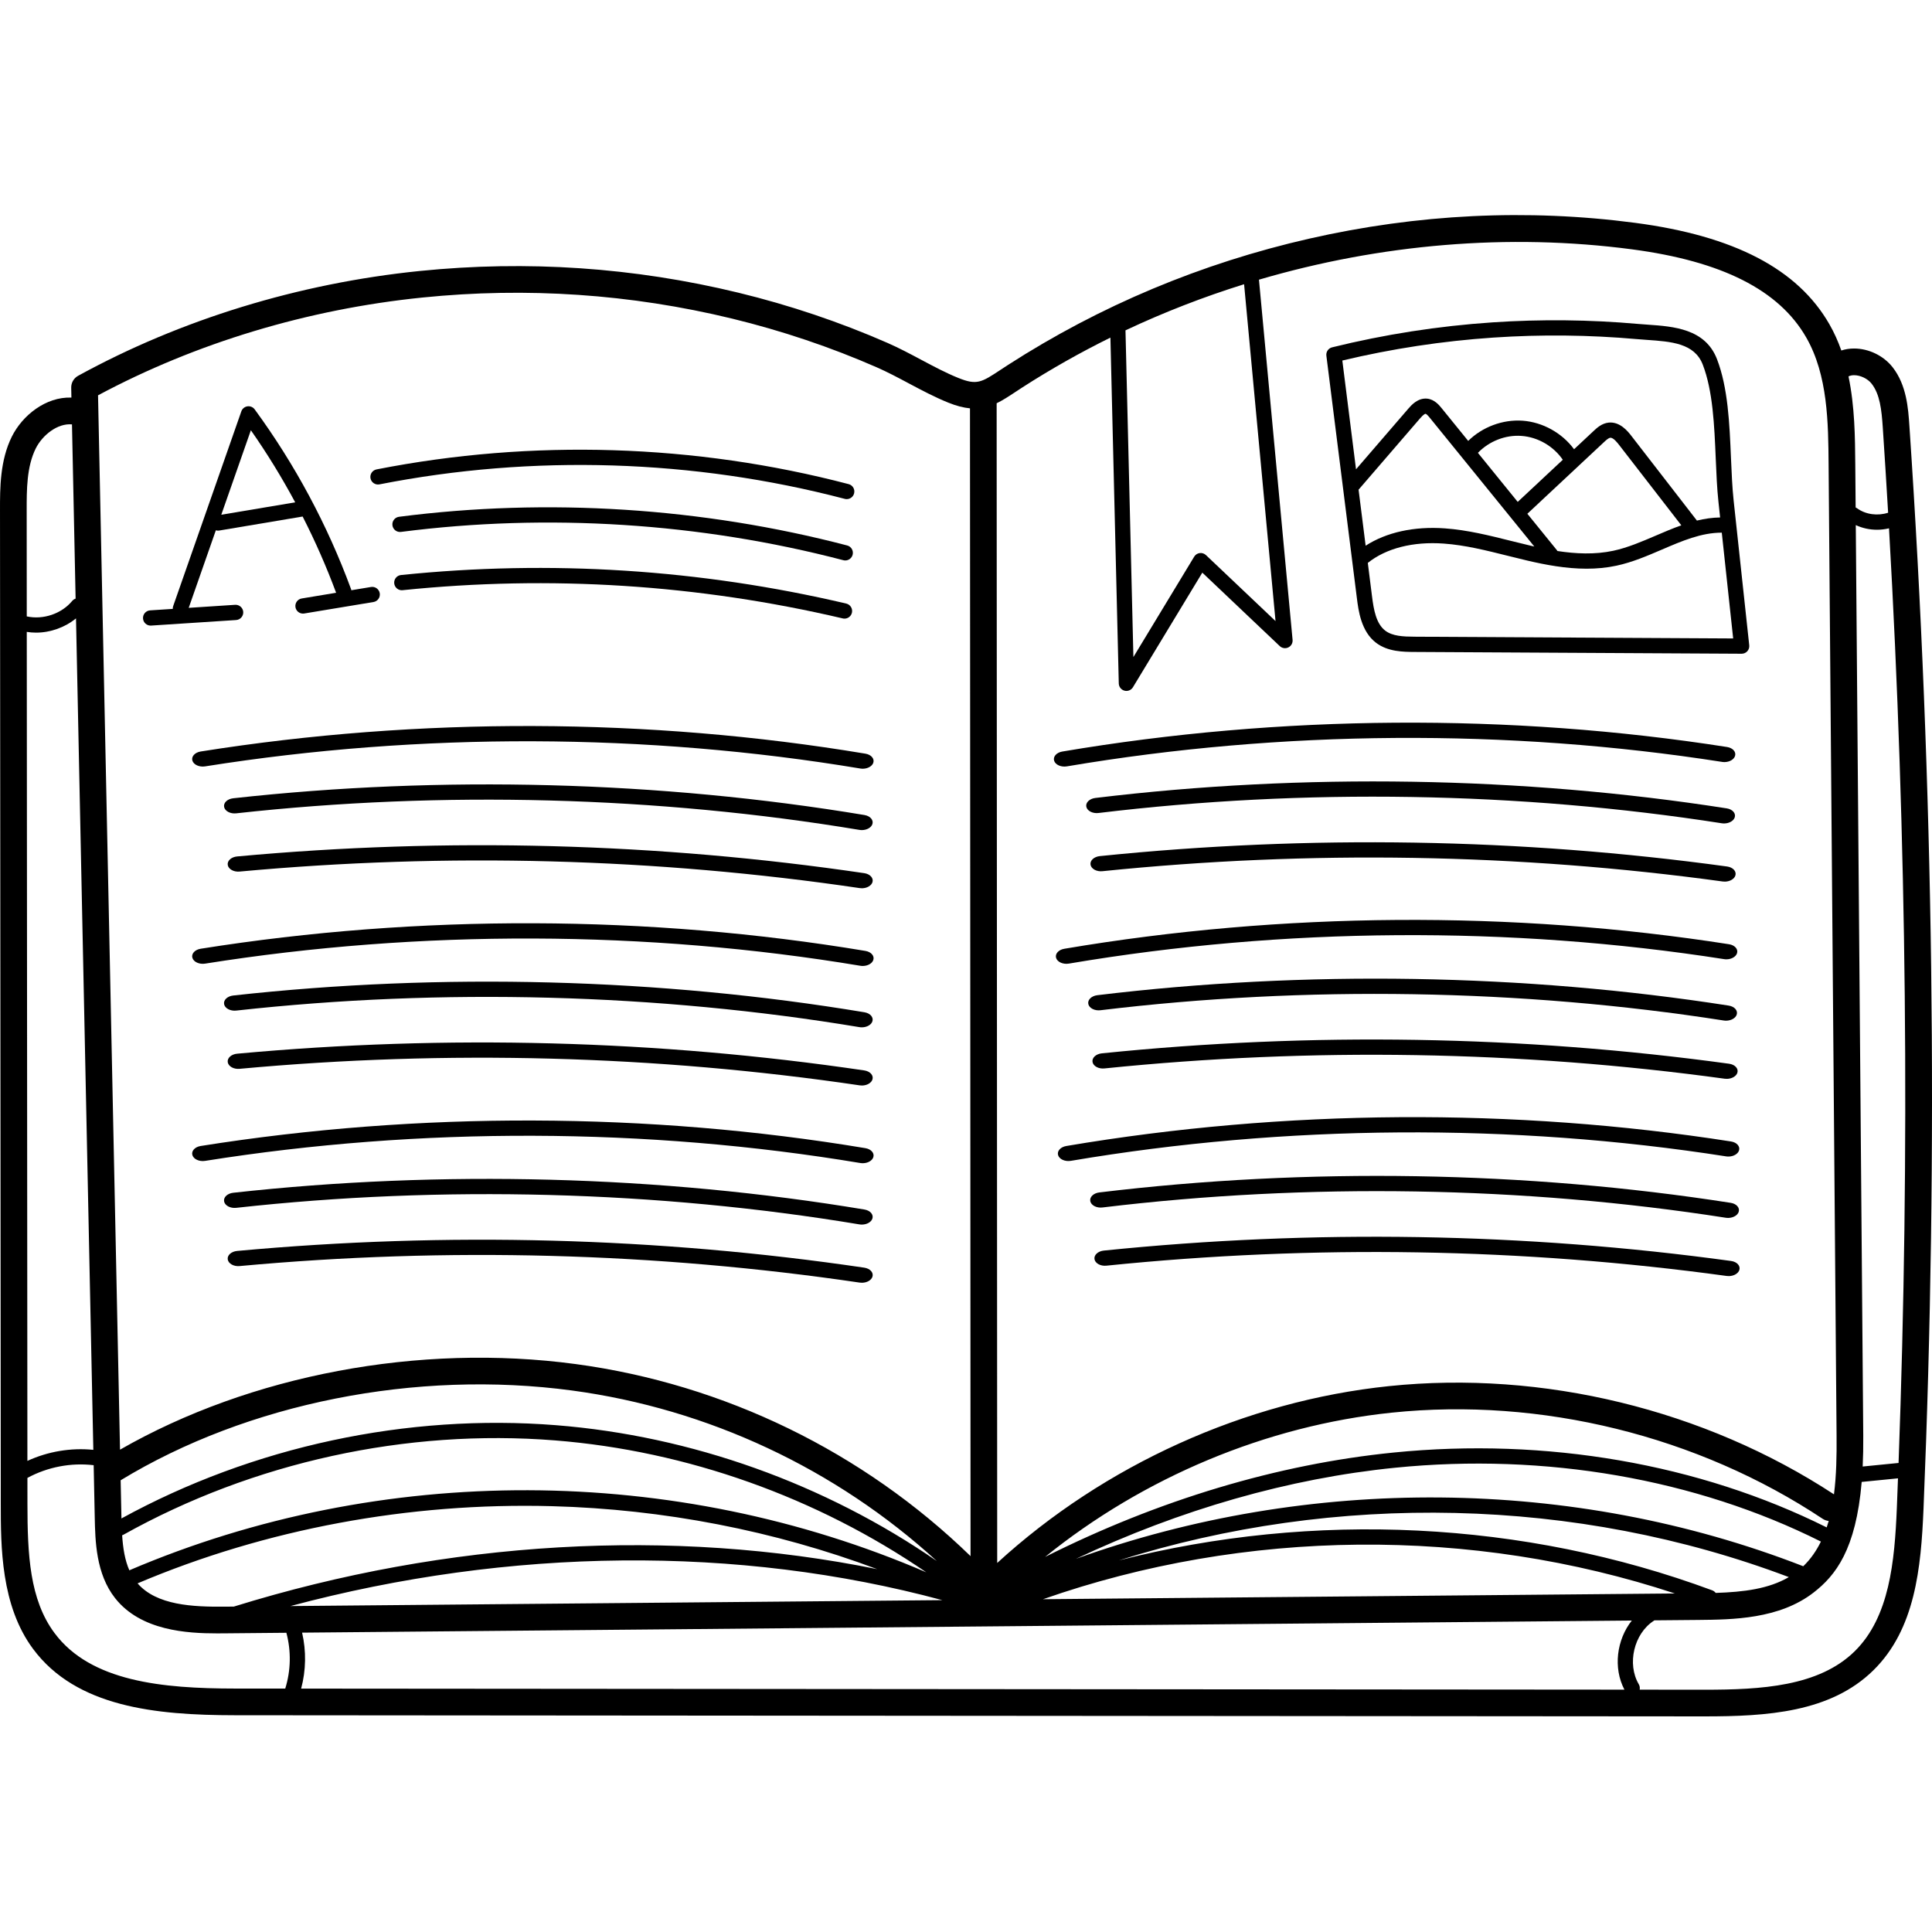 <svg height="512pt" viewBox="0 -57 512 512" width="512pt" xmlns="http://www.w3.org/2000/svg"><path d="m506.004 55.793c-.305-4.539-.727-10.762-4.473-15.512-2.375-3.008-6.246-4.895-10.109-4.922-.027 0-.055 0-.086 0-1.188 0-2.32.184-3.367.527-.844-2.391-1.879-4.727-3.164-6.965-8.375-14.609-25.199-23.398-51.426-26.859-28.59-3.773-57.676-2.363-86.445 4.188-28.59 6.512-55.441 17.773-79.809 33.465-.703.453-1.355.883-1.973 1.293-5.066 3.344-6.27 4.137-11.199 2.145-3.289-1.328-6.469-3.023-9.832-4.812-2.883-1.535-5.863-3.125-8.934-4.469-12.613-5.523-25.914-10.004-39.527-13.309-27.598-6.703-56.008-8.633-84.453-5.746-32.031 3.258-63.328 12.859-90.504 27.77-1.156.633-1.863 1.855-1.832 3.172l.051 2.605c-6.801-.246-12.988 4.727-15.781 10.332-3.152 6.332-3.145 13.645-3.141 19.52l.203 263.273c.008 11.402.02 27.02 8.574 38.512 11.461 15.398 32.457 17.539 53.441 17.555l389.152.305h.332c16.418 0 33.363-.996 44.777-12.23 11.059-10.883 12.617-27.094 13.27-42.77 3.953-95.312 2.695-191.895-3.746-287.066zm-498.91 54.664c.809.129 1.625.199 2.445.199 3.816 0 7.648-1.367 10.605-3.777l4.59 220.344c-5.953-.598-12.039.426-17.473 2.93zm476.996 237.32c-33.754-16.844-74.363-23.887-114.754-19.84-30.773 3.086-62.316 12.57-92.383 27.668 26.086-21.098 58.672-34.789 91.875-38.238 39.512-4.109 81.137 6.152 114.219 28.148.488.324 1.035.496 1.582.555-.164.578-.348 1.145-.539 1.707zm-449.812 11.367c-1.18-2.68-1.68-5.816-1.91-9.273.109-.035.223-.082.328-.141 34.434-19.25 75.059-28.133 114.387-25.008 34.961 2.777 69.43 15.09 98.41 34.965-66.609-28.738-144.387-29.105-211.215-.543zm113.125-38.449c-39.559-3.137-80.406 5.633-115.219 24.711-.004-.16-.008-.316-.008-.477l-.203-9.641c33.625-20.457 78.32-29.348 119.645-23.789 36.051 4.852 69.891 20.758 96.641 45.188-29.656-20.465-65.004-33.145-100.855-35.992zm-1.145 21.457c29.648.789 59 6.516 86.211 16.688-54.363-11.039-113.867-7.652-170.5 9.922l-2.293.023c-8.621.078-18.168-.355-23.219-6.176 33.938-14.391 71.848-21.48 109.801-20.457zm103.465 24.902-172.754 1.57c58.176-15.551 118.656-16.156 172.754-1.57zm182.727 5.406c-4.02 5.062-4.988 12.551-1.961 18.312l-350.684-.273c1.293-4.84 1.383-9.949.254-14.832zm-156.035-5.652c53.535-18.75 113.582-19.297 167.449-1.523zm178.262-1.668c-.227-.301-.535-.543-.914-.684-49.871-18.488-105.684-21.09-157.273-7.926 57.453-18.141 121.242-16.871 177.57 4.418-5.332 3.129-11.961 3.953-19.383 4.191zm23.203-7.07c-61.066-23.773-131.074-24.164-192.746-1.961 27.691-13.074 56.484-21.332 84.609-24.148 39.746-3.984 79.68 2.965 112.816 19.57-1.199 2.445-2.719 4.664-4.68 6.539zm15.902-34.527-1.98-241.387c1.758.82 3.688 1.234 5.621 1.234 1.07 0 2.141-.129 3.184-.379 4.715 82.273 5.566 165.41 2.531 247.688l-9.508.945c.121-2.508.176-5.195.152-8.102zm-2.41-281.113c1.688.012 3.582.93 4.609 2.23 2.211 2.805 2.656 6.918 2.973 11.609.508 7.527.973 15.066 1.418 22.609-2.742.883-5.934.508-8.246-1.191-.117-.086-.238-.156-.363-.211l-.094-11.41c-.059-7.121-.125-15.328-1.797-23.316.422-.207.922-.324 1.5-.32zm-161.676-24.109 8.332 89.27-18.441-17.488c-.445-.418-1.059-.617-1.66-.535-.605.082-1.141.434-1.457.957l-16.109 26.598-2.098-86.578c10.172-4.789 20.691-8.871 31.434-12.223zm-60.648 28.586c.598-.395 1.23-.812 1.906-1.25 7.504-4.832 15.297-9.23 23.316-13.188l2.219 91.66c.023.898.633 1.672 1.5 1.902.172.047.348.07.52.07.695 0 1.355-.359 1.73-.973l18.387-30.371 20.523 19.465c.609.578 1.516.715 2.273.348.758-.367 1.203-1.164 1.125-2.004l-8.91-95.449c32.125-9.441 66.109-12.363 98.816-8.047 23.895 3.152 39.016 10.797 46.219 23.367 5.734 9.992 5.836 22.578 5.926 33.68l2.113 257.48c.043 5.082-.039 10.379-.691 15.418-34.27-22.461-77.18-32.914-117.922-28.68-38.141 3.961-75.484 20.906-103.828 46.863l-.148-307.332c1.617-.777 3.195-1.82 4.926-2.961zm-157.121-25.055c27.637-2.812 55.25-.934 82.066 5.578 13.215 3.211 26.121 7.555 38.359 12.918 2.82 1.234 5.555 2.688 8.449 4.23 3.379 1.797 6.871 3.656 10.504 5.125 2.188.887 4.062 1.352 5.75 1.512l.148 304.176c-28.418-27.621-65.27-45.598-104.645-50.898-41.465-5.582-86.23 2.891-120.754 22.688l-5.824-279.418c25.914-13.871 55.582-22.824 85.945-25.91zm-102.457 39.996c1.77-3.547 5.781-6.734 9.605-6.383l.961 46.176c-.34.113-.652.316-.898.609-2.84 3.422-7.707 5.051-12.047 4.102l-.02-28.141c-.004-5.402-.008-11.523 2.398-16.363zm4.98 313.93c-6.617-8.891-7.168-20.793-7.18-34.297l-.004-6.82c5.332-2.895 11.535-4.078 17.555-3.371l.285 13.785c.133 6.324.312 14.988 5.391 21.445 6.812 8.664 19.133 9.344 27.027 9.344.785 0 1.531-.008 2.219-.012l16.148-.148c1.297 4.852 1.195 9.996-.301 14.789l-13.363-.008c-19.141-.016-38.18-1.809-47.777-14.707zm477.074 4.816c-9.516 9.363-24.863 10.199-39.82 10.199-.105 0-.215 0-.324 0l-16.852-.016c.098-.473.031-.977-.23-1.426-3.18-5.391-1.297-13.406 3.953-16.812.062-.039.113-.09.168-.133l11.625-.105c9.066-.086 21.484-.199 30.586-7.266 5.805-4.504 11.219-11.352 12.738-29.309l9.617-.953c-.098 2.598-.188 5.199-.297 7.793-.594 14.262-1.941 28.945-11.164 38.027zm0 0"/><path d="m39.914 108.789c.043 0 .086 0 .133-.004l22.527-1.469c1.113-.074 1.957-1.035 1.887-2.148-.074-1.113-1.055-1.957-2.148-1.887l-12.301.805 7.191-20.551c.184.055.375.09.57.09.109 0 .223-.012.336-.027l22.094-3.711c3.336 6.551 6.309 13.293 8.871 20.203l-9.109 1.512c-1.102.18-1.844 1.219-1.664 2.32.164.988 1.02 1.688 1.992 1.688.109 0 .219-.008.332-.027l18.348-3.039c1.102-.184 1.844-1.223 1.664-2.324-.184-1.102-1.227-1.848-2.324-1.66l-5.207.863c-.02-.105-.043-.207-.078-.309-6.254-16.992-14.844-33.016-25.535-47.625-.441-.605-1.184-.914-1.926-.805-.742.109-1.363.621-1.609 1.328l-18.066 51.617c-.086.242-.117.488-.109.734l-6 .391c-1.113.074-1.957 1.035-1.883 2.148.07 1.07.957 1.887 2.016 1.887zm26.57-51.766c4.297 6.133 8.207 12.516 11.746 19.102l-19.582 3.285zm0 0"/><path d="m100.559 71.363c40.629-7.984 83.273-6.656 123.32 3.844.172.043.344.066.512.066.898 0 1.715-.602 1.953-1.508.285-1.082-.359-2.184-1.441-2.465-40.629-10.656-83.898-12.004-125.121-3.902-1.094.219-1.809 1.277-1.594 2.375.215 1.094 1.281 1.805 2.371 1.59zm0 0"/><path d="m224.512 87.555c-38.363-10.039-79.434-12.672-118.77-7.602-1.105.141-1.887 1.156-1.746 2.262.145 1.105 1.156 1.891 2.262 1.746 38.824-5.004 79.367-2.406 117.234 7.5.168.043.34.066.512.066.895 0 1.715-.602 1.953-1.512.281-1.078-.363-2.18-1.445-2.461zm0 0"/><path d="m106.277 95.387c-1.113.113-1.918 1.105-1.805 2.215.113 1.109 1.113 1.93 2.215 1.805 39.121-4.023 78.367-1.504 116.652 7.48.156.039.312.055.465.055.918 0 1.746-.629 1.965-1.559.254-1.086-.418-2.172-1.504-2.43-38.727-9.09-78.426-11.637-117.988-7.566zm0 0"/><path d="m54.352 146.098c57.031-9.062 117.07-8.867 173.629.566.242.043.484.059.727.055 1.262-.027 2.398-.648 2.719-1.562.379-1.086-.551-2.172-2.078-2.426-57.383-9.574-118.305-9.77-176.168-.578-1.535.246-2.52 1.328-2.195 2.414.324 1.09 1.836 1.773 3.367 1.531zm0 0"/><path d="m229.105 158.992c-54.184-9.016-112.035-10.555-167.297-4.441-1.555.168-2.637 1.203-2.414 2.305.223 1.105 1.664 1.863 3.215 1.684 54.551-6.031 111.652-4.512 165.133 4.387.238.043.484.059.723.055 1.262-.027 2.402-.648 2.719-1.562.375-1.086-.555-2.172-2.078-2.426zm0 0"/><path d="m62.852 169.965c-1.562.145-2.68 1.156-2.496 2.262.18 1.109 1.598 1.902 3.152 1.746 54.98-5.062 110.262-3.586 164.316 4.383.219.031.438.047.652.043 1.289-.027 2.445-.676 2.734-1.613.336-1.09-.633-2.16-2.164-2.387-54.672-8.059-110.59-9.551-166.195-4.434zm0 0"/><path d="m54.352 198.371c57.031-9.062 117.07-8.867 173.629.566.242.039.484.059.727.051 1.262-.023 2.398-.645 2.719-1.559.379-1.086-.551-2.172-2.078-2.426-57.383-9.574-118.305-9.773-176.168-.578-1.535.246-2.52 1.324-2.195 2.414s1.836 1.773 3.367 1.531zm0 0"/><path d="m229.105 211.266c-54.184-9.02-112.035-10.559-167.297-4.445-1.555.172-2.637 1.207-2.414 2.309.223 1.102 1.664 1.859 3.215 1.684 54.551-6.031 111.652-4.516 165.133 4.387.238.039.484.059.723.051 1.262-.023 2.402-.645 2.719-1.559.375-1.086-.555-2.172-2.078-2.426zm0 0"/><path d="m62.852 222.238c-1.562.145-2.68 1.156-2.496 2.266.18 1.105 1.598 1.898 3.152 1.742 54.98-5.059 110.262-3.586 164.316 4.383.219.031.438.047.652.043 1.289-.023 2.445-.676 2.734-1.609.336-1.094-.633-2.164-2.164-2.391-54.672-8.062-110.59-9.555-166.195-4.434zm0 0"/><path d="m54.352 250.645c57.031-9.066 117.07-8.867 173.629.566.242.039.484.059.727.051 1.262-.023 2.398-.645 2.719-1.559.379-1.086-.551-2.172-2.078-2.426-57.383-9.574-118.305-9.773-176.168-.578-1.535.246-2.52 1.324-2.195 2.414.324 1.09 1.836 1.773 3.367 1.531zm0 0"/><path d="m229.105 263.539c-54.184-9.02-112.035-10.559-167.297-4.445-1.555.172-2.637 1.207-2.414 2.309.223 1.102 1.664 1.859 3.215 1.684 54.551-6.031 111.652-4.516 165.133 4.387.238.039.484.055.723.051 1.262-.023 2.402-.645 2.719-1.559.375-1.086-.555-2.172-2.078-2.426zm0 0"/><path d="m62.852 274.512c-1.562.141-2.68 1.156-2.496 2.262.18 1.105 1.598 1.902 3.152 1.746 54.98-5.062 110.262-3.586 164.316 4.383.219.031.438.043.652.039 1.289-.023 2.445-.672 2.734-1.609.336-1.09-.633-2.16-2.164-2.387-54.672-8.062-110.59-9.555-166.195-4.434zm0 0"/><path d="m282.738 146.094c56.938-9.637 116.973-10.047 173.629-1.184.242.039.484.055.723.047 1.262-.035 2.395-.672 2.703-1.59.367-1.09-.57-2.164-2.098-2.402-57.48-8.996-118.398-8.578-176.168 1.199-1.531.258-2.508 1.348-2.172 2.434.332 1.086 1.852 1.754 3.383 1.496zm0 0"/><path d="m457.613 157.227c-54.273-8.473-112.137-9.426-167.336-2.758-1.551.188-2.621 1.23-2.391 2.332.234 1.098 1.684 1.844 3.234 1.652 54.484-6.582 111.598-5.641 165.168 2.723.238.035.484.051.719.043 1.262-.035 2.398-.668 2.707-1.586.367-1.09-.574-2.168-2.102-2.406zm0 0"/><path d="m291.477 169.875c-1.559.156-2.668 1.184-2.473 2.285.191 1.105 1.617 1.887 3.168 1.715 54.926-5.613 110.219-4.695 164.352 2.727.219.031.441.039.656.035 1.289-.039 2.438-.699 2.719-1.641.324-1.094-.652-2.152-2.188-2.363-54.754-7.512-110.684-8.438-166.234-2.758zm0 0"/><path d="m283.266 198.363c56.938-9.637 116.973-10.047 173.625-1.184.246.039.488.055.727.047 1.262-.035 2.395-.672 2.703-1.586.367-1.09-.57-2.168-2.102-2.406-57.477-8.996-118.395-8.578-176.164 1.199-1.535.258-2.508 1.348-2.172 2.434.332 1.086 1.852 1.754 3.383 1.496zm0 0"/><path d="m458.137 209.496c-54.27-8.473-112.133-9.426-167.332-2.758-1.551.188-2.625 1.23-2.391 2.332.234 1.102 1.684 1.844 3.234 1.652 54.484-6.582 111.598-5.641 165.164 2.723.242.035.488.051.723.043 1.262-.035 2.398-.668 2.707-1.586.363-1.09-.574-2.168-2.105-2.406zm0 0"/><path d="m292.004 222.145c-1.559.16-2.664 1.184-2.473 2.289.191 1.102 1.617 1.883 3.168 1.711 54.926-5.613 110.223-4.695 164.352 2.727.219.031.441.043.656.035 1.289-.039 2.438-.699 2.719-1.637.328-1.098-.652-2.156-2.188-2.367-54.754-7.508-110.684-8.438-166.234-2.758zm0 0"/><path d="m283.793 250.633c56.934-9.637 116.973-10.047 173.625-1.184.246.039.488.055.727.047 1.262-.035 2.395-.672 2.703-1.586.367-1.09-.57-2.168-2.102-2.406-57.477-8.992-118.395-8.578-176.164 1.199-1.535.258-2.508 1.348-2.172 2.434.332 1.086 1.852 1.754 3.383 1.496zm0 0"/><path d="m458.664 261.766c-54.27-8.473-112.133-9.426-167.332-2.758-1.551.188-2.625 1.23-2.391 2.332.234 1.102 1.684 1.844 3.234 1.652 54.484-6.582 111.598-5.641 165.164 2.723.242.039.488.051.723.047 1.262-.039 2.398-.672 2.703-1.59.367-1.09-.57-2.168-2.102-2.406zm0 0"/><path d="m292.531 274.414c-1.562.16-2.668 1.184-2.477 2.289.195 1.102 1.621 1.883 3.172 1.711 54.926-5.613 110.219-4.695 164.352 2.727.219.031.438.043.652.035 1.289-.035 2.438-.699 2.719-1.637.328-1.098-.652-2.156-2.188-2.367-54.75-7.508-110.68-8.438-166.23-2.758zm0 0"/><path d="m359.586 101.496c.414 3.305 1.109 8.832 5.086 11.852 3.145 2.387 7.25 2.41 10.25 2.426l86.625.473h.012c.57 0 1.117-.238 1.5-.664.387-.426.57-1 .508-1.57l-4.141-38.426c-.367-3.43-.527-7.207-.699-11.215-.387-9.152-.785-18.621-3.711-26.207-3.113-8.062-11.543-8.652-18.316-9.125-.875-.059-1.738-.121-2.574-.195-12.793-1.137-25.781-1.277-38.598-.414-14.34.965-28.641 3.191-42.504 6.617-.996.242-1.648 1.195-1.52 2.211zm53.152-12.473c-.047-.078-.094-.16-.152-.23l-7.824-9.641 20.324-18.996c.469-.438 1.176-1.098 1.656-1.145.828-.086 1.98 1.445 2.371 1.945l16.453 21.258c-2.297.812-4.543 1.773-6.758 2.727-3.66 1.57-7.449 3.199-11.254 4.016-4.918 1.055-10.004.805-14.816.066zm-10.527-13.016-10.547-12.996c2.957-3.082 7.305-4.809 11.566-4.488 4.344.316 8.469 2.73 10.926 6.32zm4.398 11.828c-.305-.066-.609-.137-.91-.207-1.75-.406-3.496-.844-5.246-1.281-5.676-1.422-11.543-2.895-17.551-3.324-8.145-.586-15.492 1.039-20.992 4.594l-1.871-14.848 16.258-18.855c1.035-1.199 1.422-1.27 1.496-1.25.191.02.578.387 1.145 1.082zm52.699 24.359-84.363-.461c-3.152-.016-5.914-.148-7.832-1.602-2.418-1.84-3.066-5.523-3.52-9.141l-1.109-8.816c4.855-3.883 11.996-5.711 20.133-5.121 5.656.402 11.348 1.832 16.855 3.211 1.77.441 3.539.887 5.312 1.301 4.797 1.117 10.172 2.145 15.684 2.145 2.629 0 5.293-.234 7.934-.805 4.191-.898 8.16-2.605 12.004-4.254 5.371-2.309 10.453-4.492 15.852-4.492h.031zm-63.508-79.734c12.605-.848 25.379-.711 37.965.406.863.078 1.75.141 2.652.203 6.5.453 12.641.883 14.828 6.547 2.688 6.969 3.074 16.098 3.445 24.93.172 4.07.336 7.914.719 11.473l.441 4.113c-2.102.031-4.148.34-6.148.828l-17.395-22.477c-.883-1.137-2.965-3.781-5.973-3.492-1.836.188-3.141 1.406-4.004 2.215l-5.184 4.844c-3.18-4.305-8.281-7.164-13.625-7.559-5.273-.375-10.668 1.648-14.434 5.355l-7.016-8.645c-.664-.816-1.898-2.34-3.832-2.555-2.488-.262-4.25 1.758-5 2.629l-13.879 16.094-3.629-28.824c13.09-3.129 26.559-5.176 40.066-6.086zm0 0"/></svg>
